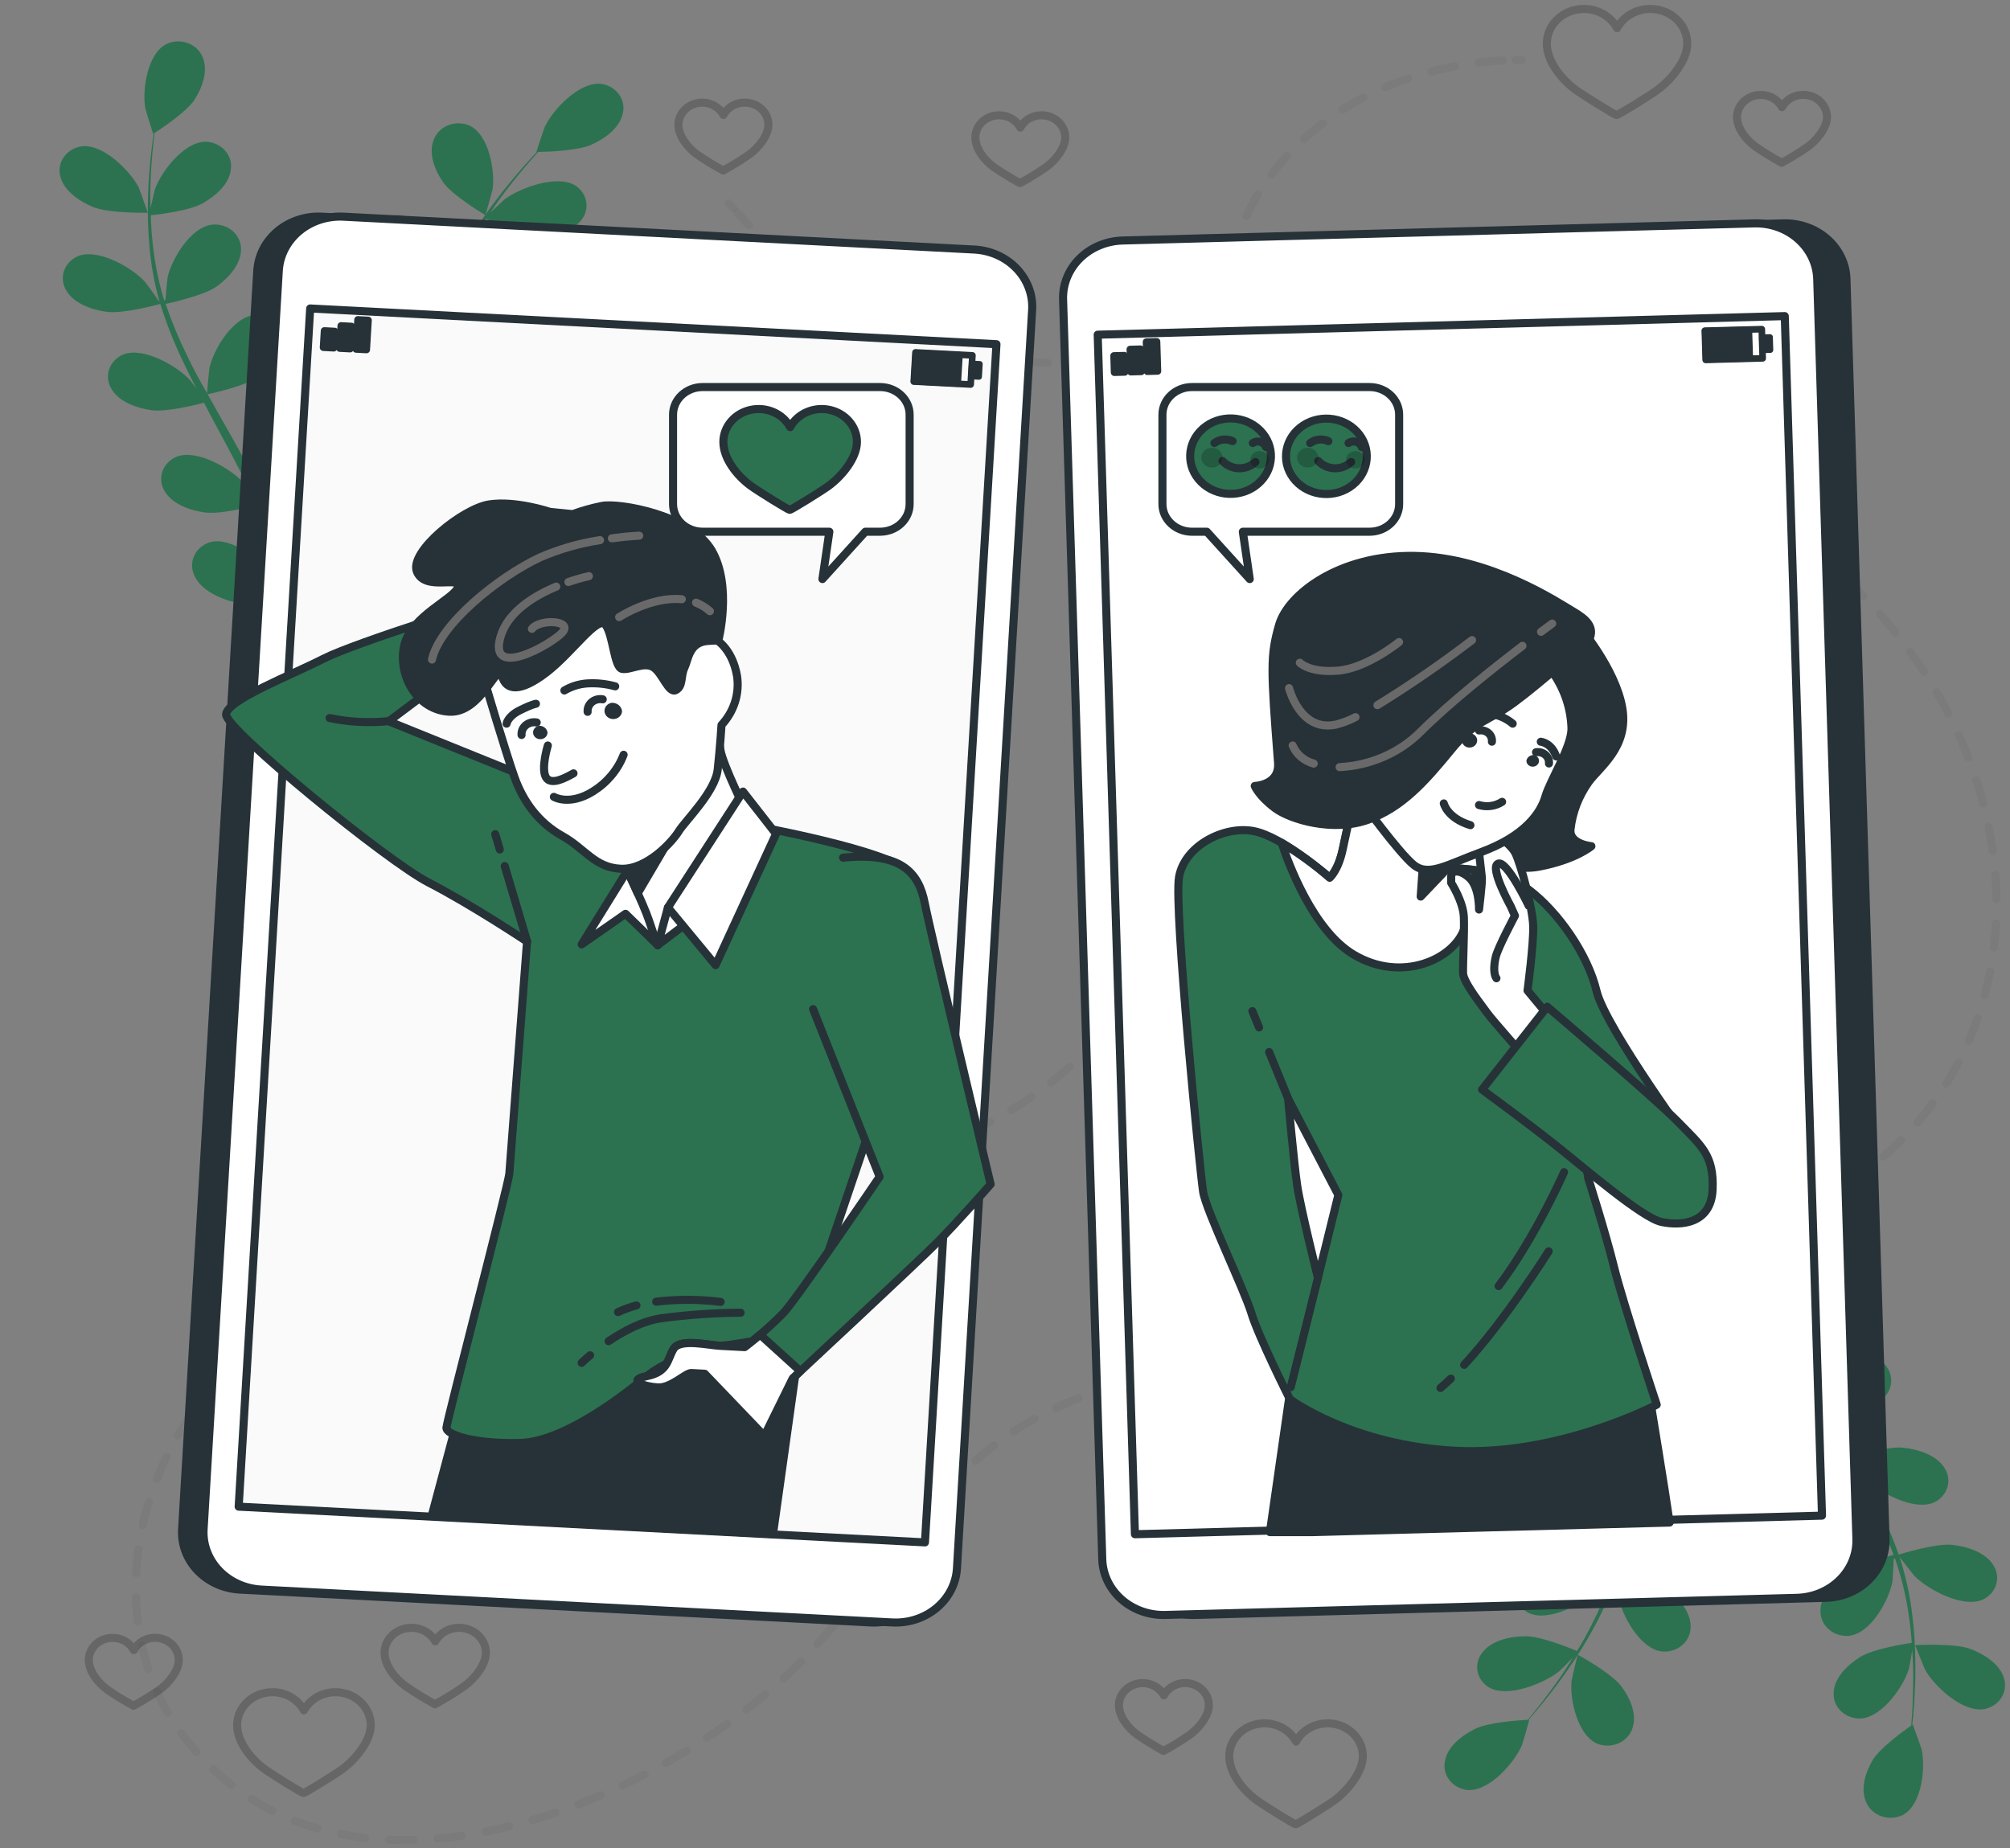 <svg width="249" height="229" viewBox="0 0 249 229" fill="none" xmlns="http://www.w3.org/2000/svg">
<rect x="0" y="0" width="249" height="229" fill="#808080" stroke="none"/>
<g id="img">
<g id="online-dating/bro">
<g id="Plants">
<path id="Vector" d="M11.547 25.66C13.509 26.457 18.308 26.359 18.314 26.359C18.319 26.359 17.267 23.426 17.194 23.245C16.137 21.187 12.803 17.804 10.107 18.127C9.658 18.193 9.228 18.348 8.846 18.58C8.465 18.812 8.14 19.117 7.893 19.475C7.646 19.832 7.482 20.235 7.413 20.655C7.344 21.076 7.37 21.505 7.491 21.916C7.946 23.671 9.872 24.976 11.547 25.66Z" fill="#2C7250"/>
<path id="Vector_2" d="M60.114 26.643C60.156 26.643 60.988 23.665 61.02 23.47C61.355 21.206 60.585 16.655 58.12 15.545C57.706 15.371 57.257 15.281 56.803 15.279C56.348 15.278 55.899 15.366 55.483 15.537C55.068 15.709 54.695 15.96 54.39 16.275C54.086 16.59 53.855 16.96 53.714 17.364C53.054 19.06 53.892 21.143 54.886 22.57C56.048 24.252 60.114 26.643 60.114 26.643Z" fill="#2C7250"/>
<path id="Vector_3" d="M74.449 10.388C71.728 10.114 68.498 13.6 67.504 15.682C67.415 15.863 66.421 18.826 66.457 18.826H66.515C65.992 19.369 65.468 19.96 64.871 20.62C63.825 21.837 62.616 23.226 61.433 24.82C60.132 26.522 58.94 28.295 57.864 30.129C56.644 32.175 55.625 34.32 54.818 36.538C54.818 36.562 54.818 36.592 54.818 36.616C54.818 35.868 54.818 33.776 54.776 33.614C54.462 31.351 52.431 27.151 49.741 26.687C49.291 26.62 48.83 26.642 48.39 26.753C47.949 26.863 47.538 27.06 47.185 27.329C46.831 27.598 46.542 27.933 46.337 28.314C46.132 28.695 46.015 29.111 45.994 29.537C45.837 31.336 47.234 33.135 48.611 34.269C50.144 35.55 54.404 36.792 54.745 36.885C53.98 39.161 53.379 41.481 52.944 43.832C52.683 45.196 52.463 46.579 52.264 47.972C52.264 47.322 52.264 46.745 52.227 46.667C51.913 44.404 49.883 40.199 47.193 39.735C46.744 39.67 46.285 39.694 45.847 39.805C45.409 39.917 45 40.113 44.648 40.381C44.296 40.65 44.009 40.984 43.804 41.363C43.6 41.742 43.483 42.156 43.461 42.58C43.304 44.379 44.696 46.178 46.078 47.312C47.459 48.447 51.034 49.581 51.976 49.874C51.908 50.407 51.83 50.94 51.761 51.473C51.432 54.039 51.118 56.601 50.715 59.104C50.579 59.984 50.406 60.849 50.239 61.715C50.239 61.138 50.239 60.654 50.207 60.58C49.893 58.317 47.862 54.118 45.172 53.653C44.723 53.587 44.264 53.609 43.825 53.72C43.386 53.831 42.977 54.027 42.625 54.296C42.273 54.564 41.985 54.899 41.781 55.279C41.577 55.658 41.461 56.074 41.441 56.498C41.279 58.292 42.676 60.096 44.058 61.231C45.439 62.365 48.7 63.396 49.815 63.739C49.616 64.623 49.417 65.503 49.181 66.349C49.009 66.921 48.878 67.488 48.658 68.055C48.438 68.622 48.271 69.18 48.077 69.732C47.669 70.788 47.25 71.878 46.821 72.9C46.528 73.614 46.235 74.284 45.947 74.963C46.093 74.088 46.345 72.367 46.35 72.221C46.319 70.212 45.737 68.244 44.66 66.506C44.669 66.282 44.655 66.057 44.618 65.836C44.56 65.418 44.41 65.016 44.177 64.655C43.943 64.295 43.632 63.984 43.262 63.742C42.893 63.501 42.473 63.334 42.031 63.252C41.588 63.171 41.133 63.177 40.693 63.269C38.076 63.924 36.375 68.261 36.249 70.539C36.249 70.676 36.338 72.142 36.411 73.066C36.281 72.528 36.155 72.005 36.014 71.453C35.736 70.363 35.422 69.278 35.093 68.114L34.569 66.422C34.397 65.855 34.14 65.278 33.931 64.697C33.407 63.362 32.806 62.032 32.172 60.703C33.193 60.473 36.814 59.612 38.269 58.571C39.724 57.53 41.252 55.834 41.237 54.03C41.249 53.605 41.166 53.183 40.992 52.791C40.819 52.399 40.558 52.045 40.228 51.753C39.898 51.461 39.507 51.237 39.078 51.096C38.649 50.956 38.194 50.901 37.741 50.935C35.019 51.209 32.659 55.257 32.167 57.496C32.136 57.633 31.973 59.275 31.905 60.175C31.518 59.383 31.136 58.586 30.712 57.794C29.498 55.506 28.189 53.228 26.897 50.95C26.499 50.251 26.117 49.551 25.724 48.852C26.091 48.774 30.435 47.836 32.047 46.667C33.496 45.631 35.03 43.934 35.019 42.13C35.031 41.706 34.947 41.283 34.773 40.891C34.598 40.498 34.338 40.145 34.008 39.852C33.677 39.56 33.285 39.336 32.856 39.194C32.427 39.053 31.971 38.997 31.518 39.031C28.802 39.31 26.442 43.358 25.944 45.592C25.908 45.758 25.683 48.119 25.657 48.725C24.762 47.19 23.94 45.67 23.192 44.096C22.154 42.004 21.262 39.852 20.522 37.652C20.695 37.618 25.233 36.675 26.886 35.462C28.331 34.421 29.869 32.724 29.854 30.921C29.866 30.494 29.781 30.07 29.606 29.677C29.43 29.283 29.168 28.928 28.835 28.636C28.502 28.344 28.107 28.121 27.676 27.981C27.245 27.842 26.786 27.789 26.332 27.826C23.61 28.1 21.25 32.148 20.758 34.382C20.727 34.529 20.549 36.337 20.486 37.188H20.329C19.649 34.95 19.183 32.659 18.937 30.344C18.785 29.073 18.717 27.855 18.675 26.663C19.528 26.604 23.485 26.115 25.112 25.191C26.74 24.267 28.425 22.776 28.598 20.982C28.657 20.562 28.622 20.136 28.494 19.73C28.366 19.324 28.148 18.947 27.855 18.625C27.561 18.302 27.198 18.041 26.79 17.857C26.382 17.674 25.937 17.573 25.484 17.56C22.747 17.56 19.926 21.339 19.172 23.509C19.136 23.627 18.858 24.868 18.649 25.778C18.649 25.24 18.617 24.688 18.617 24.169C18.617 22.238 18.753 20.468 18.884 18.904C18.963 18.014 19.057 17.208 19.151 16.46C19.947 15.971 23.108 13.864 24.081 12.373C25.055 10.882 25.808 8.819 25.128 7.142C24.976 6.741 24.735 6.375 24.422 6.067C24.108 5.759 23.729 5.517 23.308 5.355C22.887 5.194 22.434 5.117 21.98 5.13C21.525 5.143 21.078 5.246 20.669 5.431C18.241 6.604 17.597 11.17 18 13.424C18.036 13.62 18.952 16.602 18.994 16.577C19.011 16.568 19.027 16.556 19.041 16.543C18.937 17.266 18.832 18.039 18.733 18.89C18.565 20.454 18.392 22.224 18.345 24.164C18.269 26.255 18.323 28.347 18.507 30.432C18.7 32.766 19.115 35.079 19.748 37.344C19.75 37.372 19.75 37.4 19.748 37.428C19.345 36.782 18.078 35.052 17.958 34.915C16.388 33.189 12.201 30.735 9.668 31.732C9.255 31.909 8.886 32.165 8.586 32.484C8.286 32.803 8.061 33.177 7.926 33.582C7.79 33.987 7.748 34.415 7.801 34.836C7.854 35.258 8.002 35.664 8.234 36.029C9.166 37.608 11.374 38.391 13.195 38.635C15.236 38.914 19.517 37.755 19.858 37.657C20.571 39.949 21.445 42.195 22.474 44.379C23.066 45.65 23.699 46.921 24.353 48.183C23.966 47.645 23.61 47.171 23.553 47.112C21.956 45.381 17.796 42.927 15.263 43.925C14.85 44.102 14.481 44.358 14.181 44.676C13.881 44.995 13.656 45.369 13.52 45.775C13.385 46.18 13.343 46.607 13.396 47.029C13.449 47.45 13.596 47.857 13.829 48.222C14.76 49.806 16.969 50.583 18.79 50.832C20.611 51.082 24.296 50.158 25.269 49.904C25.526 50.392 25.793 50.881 26.033 51.37C27.274 53.678 28.524 55.975 29.697 58.263C30.1 59.07 30.471 59.881 30.843 60.708C30.492 60.219 30.194 59.837 30.147 59.779C28.545 58.053 24.39 55.599 21.852 56.596C21.439 56.773 21.07 57.029 20.77 57.348C20.47 57.667 20.245 58.041 20.109 58.446C19.974 58.852 19.932 59.279 19.985 59.7C20.038 60.122 20.185 60.528 20.418 60.893C21.349 62.472 23.558 63.255 25.384 63.499C27.211 63.743 30.529 62.917 31.665 62.619C32.015 63.455 32.371 64.296 32.675 65.122C32.868 65.689 33.093 66.222 33.256 66.804C33.418 67.385 33.596 67.943 33.779 68.505C34.062 69.6 34.355 70.725 34.601 71.795C34.779 72.538 34.93 73.262 35.087 73.966C34.695 73.159 33.884 71.595 33.8 71.472C32.502 69.541 28.776 66.52 26.122 67.151C25.687 67.269 25.284 67.472 24.938 67.746C24.592 68.019 24.311 68.357 24.114 68.738C23.917 69.119 23.807 69.534 23.793 69.957C23.778 70.38 23.858 70.802 24.029 71.194C24.694 72.89 26.766 73.975 28.514 74.474C30.435 75.027 34.684 74.523 35.218 74.474C35.475 75.657 35.71 76.816 35.914 77.896C36.621 81.656 37.06 84.814 37.338 87.043H39.191C39.191 86.989 39.191 86.945 39.191 86.891C38.861 84.643 38.337 81.436 37.526 77.603C37.275 76.395 36.977 75.115 36.657 73.795C37.939 73.318 39.188 72.769 40.399 72.152C41.797 73.57 45.387 75.227 45.853 75.437C45.361 76.562 44.874 77.647 44.398 78.664C42.77 82.164 41.258 85.019 40.211 87.028H42.247C43.252 85.044 44.539 82.399 45.91 79.255C46.434 78.116 46.92 76.894 47.433 75.633C47.957 75.731 52.144 76.532 54.122 76.122C55.901 75.745 58.057 74.807 58.832 73.159C59.034 72.779 59.148 72.364 59.166 71.94C59.185 71.516 59.107 71.093 58.939 70.699C58.77 70.305 58.515 69.949 58.189 69.653C57.863 69.358 57.474 69.13 57.047 68.984C54.431 68.168 50.495 70.94 49.045 72.753C48.956 72.866 48.171 74.137 47.684 74.948C47.894 74.43 48.098 73.931 48.302 73.394C48.721 72.343 49.098 71.277 49.511 70.138L50.034 68.446C50.228 67.884 50.354 67.268 50.521 66.677C50.872 65.293 51.16 63.875 51.411 62.438C52.4 62.776 55.927 63.905 57.759 63.802C59.591 63.699 61.862 63.059 62.914 61.548C63.178 61.2 63.359 60.804 63.447 60.386C63.535 59.967 63.528 59.536 63.425 59.121C63.322 58.705 63.126 58.315 62.851 57.975C62.575 57.635 62.226 57.353 61.826 57.149C59.397 55.975 55.022 58.126 53.305 59.745C53.196 59.847 52.091 61.133 51.5 61.847C51.646 60.986 51.798 60.126 51.913 59.246C52.248 56.714 52.505 54.137 52.772 51.571C52.855 50.783 52.95 50.001 53.033 49.219C53.384 49.341 57.55 50.788 59.596 50.656C61.417 50.534 63.699 49.913 64.756 48.398C65.021 48.05 65.203 47.654 65.291 47.235C65.38 46.816 65.372 46.385 65.27 45.97C65.167 45.554 64.971 45.163 64.695 44.824C64.419 44.484 64.069 44.202 63.668 43.998C61.234 42.825 56.864 44.976 55.148 46.594C55.017 46.716 53.431 48.549 53.054 49.038C53.253 47.308 53.462 45.616 53.745 43.905C54.112 41.625 54.636 39.37 55.315 37.154C55.477 37.212 59.816 38.743 61.909 38.62C63.731 38.503 66.012 37.877 67.07 36.367C67.333 36.018 67.515 35.622 67.603 35.204C67.691 34.785 67.683 34.354 67.58 33.939C67.477 33.524 67.282 33.133 67.006 32.793C66.731 32.453 66.381 32.172 65.981 31.967C63.547 30.794 59.177 32.944 57.461 34.563C57.346 34.67 56.137 36.078 55.577 36.763L55.441 36.694C56.175 34.497 57.117 32.365 58.256 30.324C58.879 29.19 59.544 28.134 60.214 27.122C60.988 27.484 64.558 29.078 66.457 29.175C68.357 29.273 70.644 28.853 71.853 27.459C72.153 27.141 72.377 26.766 72.512 26.361C72.647 25.956 72.689 25.529 72.636 25.108C72.583 24.686 72.435 24.28 72.203 23.916C71.971 23.551 71.659 23.236 71.288 22.991C69.006 21.578 64.421 23.275 62.511 24.697C62.407 24.776 61.465 25.675 60.753 26.335C61.062 25.88 61.37 25.406 61.679 24.981C62.82 23.367 63.977 21.96 65.008 20.723C65.604 20.024 66.154 19.398 66.677 18.821C67.635 18.821 71.508 18.694 73.203 17.956C74.899 17.218 76.741 15.878 77.139 14.113C77.248 13.702 77.264 13.274 77.185 12.857C77.106 12.44 76.934 12.043 76.68 11.692C76.427 11.341 76.097 11.043 75.713 10.819C75.329 10.594 74.898 10.447 74.449 10.388Z" fill="#2C7250"/>
<path id="Vector_4" d="M244.048 204.299C242.054 203.57 237.244 203.844 237.244 203.844C237.244 203.844 238.395 206.738 238.495 206.914C239.63 208.933 243.1 212.214 245.796 211.774C246.241 211.689 246.662 211.517 247.032 211.27C247.402 211.023 247.712 210.707 247.942 210.341C248.173 209.975 248.318 209.568 248.369 209.146C248.421 208.724 248.376 208.297 248.24 207.892C247.711 206.156 245.738 204.925 244.048 204.299Z" fill="#2C7250"/>
<path id="Vector_5" d="M195.464 205.042C195.417 205.017 194.711 208.048 194.69 208.249C194.444 210.517 195.402 215.039 197.908 216.071C198.328 216.231 198.779 216.306 199.232 216.293C199.685 216.28 200.131 216.177 200.539 215.993C200.947 215.809 201.309 215.546 201.601 215.223C201.894 214.899 202.11 214.522 202.237 214.115C202.828 212.394 201.907 210.346 200.855 208.953C199.625 207.29 195.464 205.042 195.464 205.042Z" fill="#2C7250"/>
<path id="Vector_6" d="M181.805 221.8C184.532 221.976 187.619 218.378 188.53 216.261C188.608 216.08 189.482 213.084 189.43 213.084H189.373C189.865 212.521 190.388 211.91 190.943 211.231C191.953 209.974 193.088 208.547 194.208 206.909C195.438 205.161 196.556 203.348 197.558 201.478C198.689 199.388 199.619 197.209 200.337 194.966C200.34 194.938 200.34 194.91 200.337 194.883C200.337 195.636 200.478 197.723 200.504 197.885C200.913 200.133 203.121 204.24 205.822 204.626C206.273 204.676 206.73 204.637 207.164 204.511C207.597 204.385 207.998 204.175 208.339 203.894C208.679 203.614 208.953 203.269 209.142 202.883C209.33 202.497 209.429 202.078 209.433 201.654C209.522 199.85 208.051 198.1 206.643 197.014C205.073 195.792 200.75 194.702 200.41 194.619C201.079 192.319 201.584 189.98 201.923 187.618C202.127 186.24 202.289 184.851 202.446 183.453C202.483 184.098 202.524 184.675 202.535 184.758C202.943 187.007 205.152 191.114 207.852 191.5C208.303 191.55 208.761 191.511 209.194 191.385C209.628 191.259 210.028 191.048 210.369 190.768C210.71 190.487 210.984 190.143 211.172 189.757C211.361 189.371 211.46 188.952 211.463 188.528C211.552 186.724 210.082 184.973 208.674 183.888C207.266 182.803 203.597 181.791 202.624 181.542C202.676 181.004 202.729 180.466 202.776 179.933C203.001 177.357 203.21 174.785 203.498 172.273C203.603 171.388 203.733 170.518 203.87 169.647C203.901 170.219 203.932 170.703 203.948 170.777C204.351 173.025 206.565 177.132 209.26 177.523C209.712 177.572 210.169 177.533 210.603 177.406C211.037 177.279 211.438 177.069 211.779 176.788C212.12 176.507 212.394 176.162 212.583 175.776C212.772 175.39 212.872 174.971 212.876 174.546C212.96 172.742 211.49 170.997 210.087 169.906C208.684 168.816 205.377 167.907 204.21 167.604C204.372 166.719 204.534 165.829 204.733 164.974C204.885 164.397 204.984 163.83 205.173 163.253C205.361 162.676 205.513 162.114 205.696 161.556C206.062 160.486 206.434 159.381 206.821 158.345C207.083 157.626 207.345 156.942 207.612 156.252C207.502 157.132 207.318 158.863 207.324 159.009C207.436 161.013 208.096 162.957 209.239 164.656C209.243 164.881 209.267 165.105 209.312 165.326C209.383 165.747 209.548 166.149 209.797 166.507C210.046 166.864 210.373 167.168 210.756 167.399C211.14 167.63 211.571 167.782 212.022 167.846C212.473 167.91 212.934 167.884 213.374 167.77C215.99 167.022 217.487 162.627 217.519 160.349C217.519 160.212 217.367 158.75 217.252 157.826C217.409 158.359 217.55 158.877 217.718 159.425C218.042 160.505 218.398 161.576 218.764 162.73C218.968 163.282 219.172 163.835 219.377 164.397C219.581 164.959 219.853 165.531 220.088 166.103C220.664 167.418 221.318 168.723 222.009 170.014C220.994 170.278 217.409 171.27 216.001 172.365C214.593 173.461 213.133 175.201 213.217 177.005C213.222 177.429 213.323 177.848 213.513 178.233C213.703 178.619 213.978 178.962 214.32 179.242C214.661 179.522 215.062 179.732 215.496 179.857C215.93 179.983 216.387 180.022 216.838 179.972C219.544 179.601 221.737 175.475 222.14 173.221C222.14 173.084 222.26 171.437 222.292 170.532C222.716 171.314 223.129 172.092 223.584 172.869C224.893 175.113 226.29 177.342 227.677 179.576C228.101 180.256 228.514 180.945 228.933 181.63C228.572 181.718 224.28 182.813 222.705 184.035C221.297 185.125 219.832 186.875 219.921 188.679C219.926 189.104 220.026 189.523 220.216 189.908C220.406 190.294 220.68 190.638 221.022 190.918C221.364 191.198 221.765 191.408 222.199 191.533C222.633 191.659 223.091 191.697 223.542 191.647C226.248 191.275 228.441 187.144 228.844 184.895C228.875 184.724 229.006 182.358 229.006 181.752C229.927 183.262 230.828 184.773 231.649 186.298C232.775 188.354 233.754 190.477 234.58 192.654C234.413 192.698 229.933 193.817 228.3 195.069C226.897 196.159 225.432 197.909 225.521 199.713C225.526 200.137 225.626 200.555 225.816 200.941C226.005 201.326 226.279 201.67 226.62 201.95C226.961 202.23 227.362 202.44 227.796 202.566C228.229 202.691 228.686 202.73 229.137 202.68C231.848 202.309 234.041 198.178 234.439 195.929C234.465 195.782 234.57 193.974 234.596 193.118H234.753C235.523 195.324 236.082 197.59 236.422 199.889C236.626 201.15 236.747 202.367 236.83 203.555C235.977 203.683 232.063 204.313 230.477 205.291C228.891 206.269 227.29 207.818 227.164 209.617C227.119 210.04 227.17 210.467 227.313 210.87C227.457 211.273 227.689 211.643 227.996 211.956C228.302 212.27 228.676 212.52 229.093 212.689C229.509 212.859 229.96 212.945 230.414 212.942C233.146 212.849 235.815 208.972 236.48 206.772C236.511 206.655 236.736 205.403 236.888 204.489C236.914 205.027 236.961 205.579 236.977 206.093C237.056 208.024 236.977 209.798 236.93 211.368C236.883 212.257 236.825 213.064 236.762 213.812C235.988 214.35 232.911 216.55 232 218.07C231.089 219.59 230.43 221.688 231.199 223.34C231.368 223.734 231.624 224.09 231.95 224.386C232.275 224.681 232.664 224.91 233.091 225.056C233.517 225.202 233.971 225.263 234.425 225.234C234.878 225.205 235.319 225.088 235.721 224.89C238.102 223.629 238.552 219.023 238.06 216.804C238.018 216.613 236.977 213.66 236.94 213.69C236.923 213.699 236.907 213.711 236.893 213.724C236.972 213 237.045 212.223 237.108 211.373C237.207 209.798 237.307 208.024 237.275 206.083C237.27 203.991 237.131 201.902 236.862 199.825C236.57 197.507 236.06 195.216 235.339 192.981L235.307 192.903C235.763 193.519 237.097 195.201 237.218 195.318C238.887 196.985 243.158 199.292 245.633 198.202C246.039 198.011 246.396 197.742 246.683 197.413C246.97 197.085 247.18 196.703 247.298 196.293C247.417 195.884 247.441 195.456 247.371 195.037C247.301 194.618 247.136 194.217 246.889 193.861C245.895 192.311 243.639 191.612 241.823 191.417C239.777 191.211 235.543 192.522 235.208 192.629C234.419 190.355 233.468 188.132 232.361 185.976C231.723 184.719 231.032 183.477 230.325 182.241C230.739 182.759 231.11 183.218 231.173 183.282C232.842 184.949 237.113 187.256 239.589 186.166C239.994 185.975 240.352 185.706 240.639 185.377C240.925 185.049 241.135 184.667 241.253 184.257C241.372 183.848 241.397 183.42 241.326 183.001C241.256 182.582 241.092 182.181 240.845 181.825C239.85 180.275 237.595 179.576 235.779 179.381C233.962 179.185 230.304 180.246 229.346 180.534C229.069 180.046 228.823 179.591 228.52 179.117C227.185 176.858 225.845 174.604 224.6 172.356C224.16 171.564 223.762 170.772 223.359 169.98C223.726 170.439 224.04 170.825 224.092 170.879C225.761 172.546 230.032 174.854 232.508 173.769C232.913 173.577 233.271 173.308 233.558 172.978C233.845 172.649 234.054 172.267 234.173 171.857C234.291 171.447 234.316 171.019 234.245 170.599C234.175 170.18 234.011 169.779 233.764 169.422C232.769 167.873 230.514 167.174 228.698 166.978C226.881 166.783 223.579 167.746 222.417 168.083C222.03 167.262 221.637 166.435 221.303 165.639C221.088 165.076 220.837 164.548 220.654 163.976L220.078 162.295C219.753 161.214 219.408 160.1 219.12 159.039C218.916 158.301 218.733 157.572 218.55 156.883C218.974 157.675 219.842 159.21 219.931 159.327C221.313 161.209 225.165 164.094 227.782 163.37C228.213 163.238 228.611 163.023 228.947 162.738C229.284 162.453 229.553 162.105 229.737 161.717C229.92 161.329 230.015 160.909 230.013 160.485C230.012 160.06 229.915 159.641 229.729 159.254C229.001 157.587 226.881 156.57 225.118 156.135C223.176 155.646 218.947 156.311 218.419 156.394C218.115 155.216 217.833 154.067 217.581 152.972C216.723 149.242 216.153 146.098 215.786 143.884L213.934 143.952C213.934 144.001 213.934 144.045 213.96 144.099C214.384 146.333 215.033 149.52 216.001 153.304C216.304 154.502 216.655 155.778 217.048 157.078C215.791 157.605 214.568 158.197 213.384 158.853C211.929 157.489 208.276 155.959 207.805 155.768C208.245 154.629 208.69 153.524 209.124 152.493C210.605 148.934 211.987 146.02 212.986 143.986L210.956 144.06C210.029 146.074 208.862 148.763 207.606 151.955C207.151 153.109 206.69 154.351 206.23 155.631C205.706 155.548 201.473 154.898 199.526 155.382C197.767 155.822 195.648 156.849 194.92 158.511C194.734 158.898 194.638 159.318 194.637 159.742C194.636 160.167 194.731 160.587 194.916 160.975C195.101 161.363 195.371 161.71 195.709 161.994C196.047 162.278 196.445 162.492 196.877 162.622C199.494 163.341 203.346 160.452 204.728 158.565C204.812 158.457 205.544 157.157 205.994 156.33C205.811 156.854 205.623 157.357 205.44 157.9C205.068 158.965 204.733 160.046 204.367 161.2C204.21 161.762 204.053 162.334 203.896 162.911C203.739 163.488 203.624 164.099 203.482 164.695C203.184 166.088 202.959 167.516 202.765 168.958C201.76 168.66 198.186 167.638 196.365 167.824C194.543 168.01 192.293 168.714 191.304 170.268C191.058 170.625 190.895 171.026 190.826 171.445C190.756 171.865 190.782 172.293 190.902 172.702C191.021 173.112 191.232 173.493 191.519 173.822C191.806 174.15 192.165 174.419 192.57 174.609C195.046 175.695 199.316 173.377 200.981 171.71C201.085 171.603 202.132 170.283 202.697 169.545C202.587 170.41 202.472 171.275 202.388 172.16C202.158 174.702 202.006 177.283 201.865 179.86C201.818 180.647 201.755 181.434 201.698 182.221C201.347 182.109 197.123 180.808 195.082 181.018C193.272 181.199 191.016 181.908 190.022 183.463C189.776 183.82 189.613 184.221 189.543 184.64C189.474 185.059 189.5 185.488 189.62 185.897C189.739 186.306 189.949 186.688 190.237 187.016C190.524 187.345 190.882 187.613 191.288 187.804C193.764 188.884 198.034 186.572 199.698 184.905C199.824 184.778 201.331 182.871 201.692 182.368C201.567 184.098 201.425 185.824 201.211 187.52C200.933 189.811 200.498 192.082 199.908 194.321C199.745 194.267 195.349 192.893 193.256 193.108C191.445 193.289 189.184 193.998 188.195 195.553C187.949 195.91 187.786 196.311 187.717 196.731C187.647 197.151 187.673 197.579 187.793 197.989C187.912 198.399 188.122 198.78 188.41 199.109C188.697 199.438 189.056 199.707 189.462 199.899C191.937 200.979 196.208 198.667 197.872 196.995C197.982 196.887 199.128 195.435 199.662 194.731L199.803 194.795C199.14 197.032 198.265 199.21 197.186 201.302C196.611 202.46 195.993 203.536 195.365 204.572C194.575 204.24 190.937 202.749 189.038 202.744C187.138 202.739 184.887 203.233 183.72 204.651C183.433 204.979 183.222 205.361 183.103 205.771C182.984 206.181 182.959 206.609 183.03 207.029C183.101 207.448 183.265 207.849 183.513 208.205C183.761 208.561 184.087 208.864 184.469 209.094C186.803 210.424 191.314 208.566 193.167 207.075C193.266 206.992 194.214 206.063 194.857 205.379C194.564 205.843 194.276 206.327 193.983 206.767C192.937 208.415 191.811 209.862 190.843 211.138C190.278 211.861 189.749 212.502 189.273 213.093C188.315 213.142 184.448 213.392 182.789 214.193C181.13 214.995 179.335 216.393 179.01 218.168C178.917 218.58 178.917 219.005 179.009 219.417C179.102 219.829 179.286 220.219 179.549 220.56C179.812 220.902 180.148 221.189 180.537 221.403C180.925 221.616 181.357 221.751 181.805 221.8Z" fill="#2C7250"/>
</g>
<g id="Hearts">
<g id="Group" opacity="0.2">
<path id="Vector_7" opacity="0.2" d="M188.535 7.435C188.535 7.435 188.258 7.435 187.755 7.435" stroke="black" stroke-linecap="round" stroke-linejoin="round"/>
<path id="Vector_8" opacity="0.2" d="M186.185 7.474C180.465 7.772 165.638 9.835 156.652 22.81C146.578 37.359 152.827 62.594 152.162 78.913C151.298 100.076 146.321 124.285 126.177 136.981C103.699 151.158 73.899 148.191 49.176 156.849C16.262 168.376 11.118 198.623 21.92 213.993C41.184 241.419 83.184 223.282 100.538 204.528C108.111 196.34 114.182 186.049 123.126 179.107C130.82 173.138 140.805 170.42 150.482 168.841C175.211 164.783 201.598 160.686 223.972 149.482C247.151 137.876 252.453 112.606 242.634 91.017C232.884 69.59 210.186 55.33 186.478 50.192C134.174 38.825 117.971 55.525 91.327 26.34" stroke="black" stroke-linecap="round" stroke-linejoin="round" stroke-dasharray="3 3"/>
<path id="Vector_9" opacity="0.2" d="M90.819 25.772L90.296 25.21" stroke="black" stroke-linecap="round" stroke-linejoin="round"/>
</g>
<path id="Vector_10" opacity="0.2" d="M60.198 204.763C60.188 204.071 59.93 203.401 59.467 202.861C59.003 202.321 58.36 201.941 57.639 201.781C56.918 201.621 56.16 201.69 55.486 201.978C54.812 202.266 54.26 202.756 53.918 203.37C53.575 202.756 53.023 202.266 52.349 201.978C51.675 201.69 50.918 201.621 50.197 201.781C49.475 201.941 48.832 202.321 48.369 202.861C47.905 203.401 47.648 204.071 47.638 204.763C47.638 206.352 48.935 207.97 50.223 208.909C51.398 209.726 52.621 210.482 53.886 211.172C55.153 210.484 56.376 209.728 57.55 208.909C58.78 208.019 60.198 206.278 60.198 204.763Z" stroke="black" stroke-linecap="round" stroke-linejoin="round"/>
<path id="Vector_11" opacity="0.2" d="M45.926 213.753C45.925 212.835 45.592 211.944 44.981 211.224C44.371 210.504 43.519 209.998 42.562 209.786C41.605 209.575 40.6 209.671 39.709 210.059C38.818 210.447 38.093 211.105 37.652 211.925C37.21 211.105 36.485 210.447 35.594 210.059C34.703 209.671 33.698 209.575 32.742 209.786C31.785 209.998 30.932 210.504 30.322 211.224C29.712 211.944 29.379 212.835 29.377 213.753C29.377 215.841 31.078 217.958 32.769 219.195C33.617 219.815 37.479 222.23 37.599 222.162C37.709 222.23 41.577 219.815 42.425 219.195C44.026 218.021 45.926 215.743 45.926 213.753Z" stroke="black" stroke-linecap="round" stroke-linejoin="round"/>
<path id="Vector_12" opacity="0.2" d="M168.831 217.596C168.828 216.678 168.493 215.787 167.88 215.069C167.267 214.351 166.413 213.847 165.456 213.639C164.498 213.431 163.494 213.531 162.605 213.922C161.715 214.314 160.994 214.974 160.557 215.797C160.119 214.973 159.395 214.311 158.503 213.92C157.611 213.528 156.604 213.43 155.645 213.642C154.686 213.853 153.832 214.361 153.221 215.084C152.611 215.806 152.28 216.7 152.282 217.62C152.282 219.708 153.989 221.825 155.679 223.061C156.527 223.682 160.389 226.097 160.504 226.029C160.62 226.097 164.482 223.682 165.33 223.061C166.936 221.864 168.831 219.586 168.831 217.596Z" stroke="black" stroke-linecap="round" stroke-linejoin="round"/>
<path id="Vector_13" opacity="0.2" d="M226.327 14.509C226.328 13.889 226.105 13.287 225.694 12.801C225.283 12.314 224.708 11.972 224.063 11.829C223.417 11.686 222.739 11.752 222.138 12.015C221.537 12.277 221.049 12.722 220.753 13.277C220.455 12.725 219.967 12.283 219.368 12.022C218.768 11.761 218.092 11.696 217.448 11.839C216.804 11.981 216.23 12.322 215.82 12.807C215.409 13.291 215.185 13.891 215.184 14.509C215.184 15.912 216.331 17.34 217.472 18.171C218.514 18.891 219.597 19.558 220.716 20.17C221.838 19.56 222.923 18.892 223.966 18.171C225.044 17.379 226.327 15.849 226.327 14.509Z" stroke="black" stroke-linecap="round" stroke-linejoin="round"/>
<path id="Vector_14" opacity="0.2" d="M22.145 205.697C22.149 205.076 21.928 204.473 21.517 203.985C21.107 203.497 20.532 203.153 19.885 203.01C19.239 202.867 18.56 202.933 17.959 203.197C17.358 203.462 16.87 203.908 16.576 204.465C16.28 203.91 15.792 203.465 15.191 203.202C14.591 202.939 13.912 202.874 13.266 203.017C12.621 203.159 12.046 203.502 11.635 203.988C11.224 204.475 11.001 205.077 11.002 205.697C11.002 207.1 12.154 208.522 13.29 209.358C14.331 210.08 15.416 210.746 16.54 211.353C17.663 210.746 18.748 210.08 19.79 209.358C20.889 208.566 22.145 207.031 22.145 205.697Z" stroke="black" stroke-linecap="round" stroke-linejoin="round"/>
<path id="Vector_15" opacity="0.2" d="M149.755 211.295C149.756 210.675 149.533 210.073 149.122 209.586C148.711 209.1 148.136 208.757 147.491 208.614C146.845 208.472 146.167 208.537 145.566 208.8C144.965 209.063 144.477 209.508 144.181 210.063C143.883 209.511 143.395 209.068 142.796 208.807C142.196 208.546 141.52 208.482 140.876 208.624C140.232 208.767 139.658 209.108 139.248 209.592C138.837 210.077 138.613 210.676 138.612 211.295C138.612 212.698 139.759 214.125 140.899 214.956C141.942 215.676 143.025 216.344 144.144 216.956C145.266 216.345 146.351 215.678 147.394 214.956C148.478 214.169 149.755 212.634 149.755 211.295Z" stroke="black" stroke-linecap="round" stroke-linejoin="round"/>
<path id="Vector_16" opacity="0.2" d="M131.966 17.046C131.97 16.426 131.749 15.822 131.338 15.334C130.928 14.846 130.353 14.503 129.706 14.36C129.06 14.217 128.381 14.283 127.78 14.547C127.179 14.811 126.691 15.258 126.397 15.814C126.103 15.258 125.616 14.811 125.015 14.547C124.414 14.283 123.734 14.217 123.088 14.36C122.442 14.503 121.866 14.846 121.456 15.334C121.046 15.822 120.824 16.426 120.829 17.046C120.829 18.449 121.975 19.872 123.111 20.708C124.156 21.422 125.24 22.085 126.361 22.692C127.482 22.084 128.567 21.418 129.611 20.698C130.689 19.916 131.966 18.381 131.966 17.046Z" stroke="black" stroke-linecap="round" stroke-linejoin="round"/>
<path id="Vector_17" opacity="0.2" d="M95.19 15.467C95.193 14.847 94.971 14.244 94.56 13.757C94.149 13.27 93.574 12.928 92.928 12.785C92.282 12.643 91.603 12.709 91.002 12.973C90.402 13.238 89.915 13.684 89.621 14.24C89.325 13.686 88.838 13.241 88.237 12.978C87.637 12.715 86.959 12.649 86.314 12.791C85.668 12.933 85.094 13.275 84.682 13.761C84.271 14.246 84.047 14.848 84.047 15.467C84.047 16.87 85.199 18.298 86.334 19.129C87.376 19.852 88.462 20.52 89.585 21.128C90.707 20.52 91.793 19.852 92.835 19.129C93.913 18.342 95.19 16.826 95.19 15.467Z" stroke="black" stroke-linecap="round" stroke-linejoin="round"/>
<path id="Vector_18" opacity="0.2" d="M209.019 5.406C209.022 4.439 208.674 3.499 208.032 2.74C207.391 1.981 206.493 1.447 205.486 1.224C204.478 1.002 203.419 1.104 202.482 1.514C201.544 1.925 200.783 2.619 200.321 3.485C199.859 2.619 199.098 1.925 198.16 1.514C197.223 1.104 196.164 1.002 195.157 1.224C194.149 1.447 193.251 1.981 192.61 2.74C191.968 3.499 191.621 4.439 191.623 5.406C191.623 7.596 193.413 9.806 195.192 11.126C196.082 11.776 200.143 14.313 200.264 14.245C200.384 14.313 204.45 11.801 205.34 11.126C207.025 9.894 209.019 7.499 209.019 5.406Z" stroke="black" stroke-linecap="round" stroke-linejoin="round"/>
</g>
<g id="device 2">
<path id="Vector_19" d="M226.217 197.982L147.986 200.104C145.972 200.158 144.017 199.463 142.552 198.171C141.087 196.879 140.231 195.097 140.172 193.216L135.315 37.105C135.286 36.173 135.453 35.245 135.808 34.373C136.163 33.502 136.698 32.704 137.383 32.026C138.067 31.348 138.889 30.802 139.799 30.42C140.71 30.039 141.692 29.828 142.689 29.801L220.92 27.679C221.918 27.651 222.912 27.807 223.845 28.138C224.778 28.47 225.633 28.969 226.359 29.609C227.085 30.249 227.669 31.016 228.078 31.867C228.486 32.718 228.711 33.635 228.739 34.567L233.58 190.679C233.638 192.559 232.895 194.383 231.515 195.753C230.135 197.122 228.229 197.924 226.217 197.982Z" fill="#263238" stroke="#263238" stroke-linecap="round" stroke-linejoin="round"/>
<path id="Vector_20" d="M222.59 197.983L144.369 200.104C143.372 200.132 142.378 199.975 141.445 199.644C140.512 199.312 139.658 198.813 138.932 198.173C138.206 197.533 137.622 196.766 137.213 195.916C136.805 195.065 136.579 194.148 136.55 193.216L131.694 37.105C131.636 35.222 132.381 33.395 133.764 32.026C135.148 30.656 137.058 29.856 139.073 29.801L217.304 27.679C218.301 27.652 219.295 27.808 220.227 28.14C221.16 28.471 222.013 28.971 222.739 29.611C223.465 30.251 224.048 31.018 224.456 31.868C224.865 32.719 225.089 33.636 225.118 34.568L229.974 190.679C230.004 191.612 229.837 192.541 229.482 193.413C229.127 194.285 228.591 195.084 227.905 195.762C227.219 196.441 226.396 196.986 225.484 197.367C224.572 197.748 223.589 197.957 222.59 197.983Z" fill="white" stroke="#263238" stroke-miterlimit="10"/>
<path id="Vector_21" d="M186.149 193.426C186.13 192.84 185.925 192.271 185.561 191.793C185.196 191.316 184.688 190.949 184.101 190.741C183.514 190.533 182.873 190.492 182.261 190.623C181.649 190.755 181.092 191.053 180.661 191.48C180.231 191.907 179.945 192.444 179.841 193.023C179.736 193.601 179.818 194.196 180.075 194.731C180.333 195.266 180.754 195.718 181.287 196.03C181.819 196.341 182.438 196.499 183.066 196.481C183.483 196.47 183.894 196.382 184.275 196.222C184.656 196.063 184.999 195.834 185.285 195.55C185.571 195.267 185.795 194.933 185.943 194.569C186.091 194.204 186.161 193.816 186.149 193.426V193.426Z" stroke="white" stroke-linecap="round" stroke-linejoin="round"/>
<path id="Vector_22" d="M221.098 39.166L135.984 41.47L140.595 190.103L225.709 187.799L221.098 39.166Z" fill="white" stroke="#263238" stroke-linecap="round" stroke-linejoin="round"/>
<path id="Vector_23" d="M218.25 40.785L211.193 40.976L211.305 44.592L218.362 44.401L218.25 40.785Z" stroke="#263238" stroke-width="0.821" stroke-linecap="round" stroke-linejoin="round"/>
<path id="Vector_24" d="M216.697 40.827L211.194 40.976L211.306 44.592L216.809 44.443L216.697 40.827Z" fill="#263238" stroke="#263238" stroke-width="0.725" stroke-linecap="round" stroke-linejoin="round"/>
<path id="Vector_25" d="M219.262 41.77L218.268 41.797L218.317 43.39L219.311 43.363L219.262 41.77Z" fill="#263238" stroke="#263238" stroke-width="0.725" stroke-linecap="round" stroke-linejoin="round"/>
<path id="Vector_26" d="M139.277 44.041L137.985 44.076L138.049 46.148L139.341 46.113L139.277 44.041Z" fill="#263238" stroke="#263238" stroke-width="0.883" stroke-linecap="round" stroke-linejoin="round"/>
<path id="Vector_27" d="M141.292 43.244L140 43.279L140.087 46.079L141.38 46.044L141.292 43.244Z" fill="#263238" stroke="#263238" stroke-width="0.883" stroke-linecap="round" stroke-linejoin="round"/>
<path id="Vector_28" d="M143.299 42.33L142.006 42.365L142.121 46.024L143.413 45.989L143.299 42.33Z" fill="#263238" stroke="#263238" stroke-width="0.883" stroke-linecap="round" stroke-linejoin="round"/>
</g>
<g id="device 1">
<path id="Vector_29" d="M107.865 201.033L29.723 196.961C28.726 196.909 27.75 196.674 26.851 196.27C25.951 195.866 25.146 195.3 24.48 194.605C23.815 193.91 23.303 193.099 22.973 192.219C22.643 191.339 22.502 190.407 22.558 189.476L31.874 33.526C31.99 31.65 32.898 29.893 34.399 28.641C35.9 27.389 37.872 26.744 39.881 26.848L118.029 30.921C120.041 31.027 121.926 31.874 123.269 33.278C124.613 34.681 125.305 36.525 125.193 38.405L115.878 194.355C115.76 196.232 114.851 197.989 113.349 199.241C111.847 200.493 109.875 201.137 107.865 201.033Z" fill="#263238" stroke="#263238" stroke-linecap="round" stroke-linejoin="round"/>
<path id="Vector_30" d="M110.529 201.033L32.387 196.961C31.39 196.909 30.414 196.674 29.515 196.27C28.615 195.866 27.81 195.3 27.144 194.605C26.479 193.91 25.967 193.099 25.637 192.219C25.307 191.339 25.166 190.407 25.222 189.476L34.538 33.526C34.655 31.648 35.565 29.89 37.068 28.638C38.571 27.387 40.545 26.743 42.555 26.848L120.692 30.92C122.706 31.025 124.592 31.872 125.936 33.276C127.281 34.679 127.974 36.524 127.862 38.405L118.547 194.355C118.431 196.233 117.521 197.992 116.017 199.244C114.514 200.496 112.54 201.14 110.529 201.033Z" fill="white" stroke="#263238" stroke-miterlimit="10"/>
<path id="Vector_31" d="M74.621 193.612C74.657 193.026 74.505 192.443 74.186 191.938C73.867 191.432 73.394 191.027 72.828 190.772C72.262 190.517 71.628 190.425 71.005 190.507C70.383 190.589 69.801 190.842 69.333 191.233C68.864 191.624 68.531 192.136 68.374 192.704C68.217 193.273 68.244 193.872 68.451 194.426C68.659 194.98 69.038 195.464 69.54 195.817C70.042 196.17 70.645 196.375 71.272 196.408C72.113 196.452 72.939 196.182 73.567 195.658C74.195 195.134 74.574 194.398 74.621 193.612V193.612Z" stroke="white" stroke-linecap="round" stroke-linejoin="round"/>
<path id="Vector_32" d="M123.443 42.647L38.425 38.221L29.567 186.685L114.585 191.112L123.443 42.647Z" fill="#FAFAFA" stroke="#263238" stroke-linecap="round" stroke-linejoin="round"/>
<path id="Vector_33" d="M120.462 44.033L113.412 43.666L113.197 47.277L120.246 47.644L120.462 44.033Z" stroke="#263238" stroke-width="0.821" stroke-linecap="round" stroke-linejoin="round"/>
<path id="Vector_34" d="M118.907 43.957L113.41 43.671L113.194 47.282L118.691 47.568L118.907 43.957Z" fill="#263238" stroke="#263238" stroke-width="0.725" stroke-linecap="round" stroke-linejoin="round"/>
<path id="Vector_35" d="M121.376 45.099L120.384 45.047L120.289 46.638L121.281 46.689L121.376 45.099Z" fill="#263238" stroke="#263238" stroke-width="0.725" stroke-linecap="round" stroke-linejoin="round"/>
<path id="Vector_36" d="M41.47 41.048L40.179 40.981L40.056 43.05L41.347 43.117L41.47 41.048Z" fill="#263238" stroke="#263238" stroke-width="0.883" stroke-linecap="round" stroke-linejoin="round"/>
<path id="Vector_37" d="M43.54 40.428L42.249 40.36L42.082 43.157L43.373 43.224L43.54 40.428Z" fill="#263238" stroke="#263238" stroke-width="0.883" stroke-linecap="round" stroke-linejoin="round"/>
<path id="Vector_38" d="M45.618 39.678L44.327 39.61L44.109 43.265L45.399 43.333L45.618 39.678Z" fill="#263238" stroke="#263238" stroke-width="0.883" stroke-linecap="round" stroke-linejoin="round"/>
</g>
<g id="character 2">
<path id="Vector_39" d="M195.606 77.563C195.606 77.563 200.127 82.824 200.97 87.712C201.813 92.601 198.102 95.075 196.783 96.933C195.547 98.684 194.782 100.688 194.554 102.775C194.381 104.603 197.144 104.847 197.144 104.847C197.144 104.847 195.244 106.505 190.686 107.38C186.128 108.255 183.5 104.896 183.5 104.896C183.5 104.896 188.09 101.474 189.037 98.639C189.985 95.803 190.314 88.001 190.027 86.187C189.739 84.373 188.875 82.364 188.86 81.826C188.844 81.289 190.142 75.891 195.606 77.563Z" fill="#263238" stroke="#263238" stroke-linecap="round" stroke-linejoin="round"/>
<path id="Vector_40" d="M206.832 188.655C206.266 184.69 204.424 173.5 204.424 173.5C204.424 173.5 190.65 168.254 176.587 169.1C162.524 169.946 159.787 172.625 159.787 172.625L157.317 189.843H162.551L206.832 188.655Z" fill="#263238" stroke="#263238" stroke-linecap="round" stroke-linejoin="round"/>
<path id="Vector_41" d="M196.762 146.04L196.176 142.359L210.139 142.721C210.139 142.721 198.871 127.355 197.783 122.799C196.694 118.243 193.046 113.022 189.477 110.308C185.908 107.595 180.214 107.605 180.214 107.605L177.215 107.835L178.037 103.67L168.302 96.102L168.035 97.735C168.035 97.735 166.915 102.496 166.366 105.17C165.816 107.844 164.738 108.764 164.738 108.764C164.738 108.764 158.882 103.601 155.218 102.961C151.555 102.32 146.729 104.818 146.06 108.68C145.39 112.543 148.676 145.307 149.043 147.663C149.409 150.019 154.135 159.768 155.019 162.701C155.904 165.634 159.787 173.363 159.787 173.363C159.787 173.363 167.407 179.073 180.245 179.757C193.083 180.442 205.235 174.052 205.235 174.052C205.235 174.052 201.048 161.449 199.96 157.045C198.871 152.64 196.762 146.04 196.762 146.04ZM163.267 158.335C163.267 158.335 161.101 149.672 160.693 146.871C160.284 144.07 159.567 136.116 159.567 136.116L165.795 148.069L163.267 158.335Z" fill="#2C7250" stroke="#263238" stroke-linecap="round" stroke-linejoin="round"/>
<path id="Vector_42" d="M155.972 127.306L155.145 125.287" stroke="#263238" stroke-linecap="round" stroke-linejoin="round"/>
<path id="Vector_43" d="M159.573 136.111L157.223 130.357" stroke="#263238" stroke-linecap="round" stroke-linejoin="round"/>
<path id="Vector_44" d="M193.758 145.238C193.758 145.238 190.21 153.314 185.646 159.357" stroke="#263238" stroke-linecap="round" stroke-linejoin="round"/>
<path id="Vector_45" d="M179.732 170.821C179.298 171.236 178.864 171.627 178.445 171.979" stroke="#263238" stroke-linecap="round" stroke-linejoin="round"/>
<path id="Vector_46" d="M191.848 155.045C191.848 155.045 186.552 163.497 181.381 169.114" stroke="#263238" stroke-linecap="round" stroke-linejoin="round"/>
<path id="Vector_47" d="M180.198 107.605L177.199 107.835L178.021 103.67L168.287 96.102L168.02 97.735C168.02 97.735 166.9 102.496 166.35 105.17C165.801 107.845 164.723 108.764 164.723 108.764C162.875 107.162 160.882 105.713 158.767 104.432C159.567 106.877 162.634 115.285 167.711 118.292C173.677 121.826 180.073 118.844 181.381 115.114C182.141 112.741 182.615 110.296 182.794 107.825C181.935 107.695 181.068 107.622 180.198 107.605Z" fill="white" stroke="#263238" stroke-linecap="round" stroke-linejoin="round"/>
<path id="Vector_48" d="M176.257 107.375L175.996 111.094L179.11 107.825L176.257 107.375Z" fill="#263238" stroke="#263238" stroke-linecap="round" stroke-linejoin="round"/>
<path id="Vector_49" d="M189.231 122.735C189.231 122.735 190.001 116.947 189.933 114.733C189.865 112.518 188.436 107.233 187.755 105.772C187.075 104.31 183.521 101.895 183.244 103.234C182.967 104.574 183.553 108.123 183.579 108.842C183.605 109.56 183.223 112.699 183.223 112.699C183.223 112.699 183.291 109.888 181.988 108.739C180.685 107.59 179.748 107.913 179.774 108.651V109.389C179.774 109.389 181.271 111.716 181.344 113.637C181.418 115.559 181.208 119.406 181.245 120.589C181.281 121.772 183.752 124.808 184.249 125.532C184.746 126.255 189.341 131.457 189.341 131.457L193.669 128.088L189.231 122.735Z" fill="white" stroke="#263238" stroke-linecap="round" stroke-linejoin="round"/>
<g id="Vector_50">
<path d="M189.383 112.234C189.383 112.234 186.672 106.544 185.578 107.013C184.484 107.482 187.148 112.293 187.148 112.293L187.672 113.466C187.672 113.466 185.578 117.377 185.296 118.555C185.013 119.734 185.05 120.78 185.379 121.215" fill="white"/>
<path d="M189.383 112.234C189.383 112.234 186.672 106.544 185.578 107.013C184.484 107.482 187.148 112.293 187.148 112.293L187.672 113.466C187.672 113.466 185.578 117.377 185.296 118.555C185.013 119.734 185.05 120.78 185.379 121.215" stroke="#263238" stroke-linecap="round" stroke-linejoin="round"/>
</g>
<path id="Vector_51" d="M191.67 124.74L183.6 135.006C183.6 135.006 189.43 139.283 192.837 141.997C196.244 144.71 203.404 150.879 205.795 151.403C208.187 151.926 211.976 151.681 212.159 147.389C212.343 143.097 210.726 141.958 207.941 139.078C205.157 136.199 191.67 124.74 191.67 124.74Z" fill="#2C7250" stroke="#263238" stroke-linecap="round" stroke-linejoin="round"/>
<path id="Vector_52" d="M192.45 83.464C193.852 85.511 194.623 87.879 194.679 90.309C194.653 92.611 192.036 96.664 191.445 98.693C190.854 100.722 188.922 103.581 183.432 105.6C179.246 107.136 176.985 108.656 175.137 107.17C173.29 105.684 168.522 99.099 168.522 99.099C168.522 99.099 177.88 90.167 180.915 87.478C183.951 84.789 188.467 82.193 192.45 83.464Z" fill="white" stroke="#263238" stroke-linecap="round" stroke-linejoin="round"/>
<path id="Vector_53" d="M186.081 99.353C185.669 99.618 185.197 99.793 184.702 99.862C184.206 99.931 183.701 99.894 183.223 99.753" stroke="#263238" stroke-linecap="round" stroke-linejoin="round"/>
<path id="Vector_54" d="M178.858 99.548C178.858 99.548 179.261 101.361 182.155 102.246" stroke="#263238" stroke-linecap="round" stroke-linejoin="round"/>
<path id="Vector_55" d="M181.098 91.755C181.1 91.922 181.153 92.084 181.249 92.224C181.346 92.364 181.483 92.475 181.644 92.546C181.805 92.616 181.985 92.643 182.161 92.622C182.338 92.602 182.505 92.535 182.643 92.43C182.781 92.326 182.885 92.186 182.942 92.029C183 91.871 183.008 91.702 182.967 91.54C182.926 91.378 182.837 91.231 182.71 91.114C182.583 90.997 182.424 90.916 182.25 90.88C182.112 90.867 181.974 90.879 181.842 90.915C181.709 90.952 181.586 91.013 181.479 91.094C181.372 91.176 181.283 91.276 181.218 91.389C181.153 91.503 181.112 91.627 181.098 91.755Z" fill="#263238"/>
<path id="Vector_56" d="M184.819 91.902C184.84 91.706 184.812 91.507 184.737 91.323C184.663 91.138 184.544 90.972 184.389 90.838C184.235 90.703 184.049 90.603 183.847 90.546C183.645 90.489 183.431 90.477 183.223 90.509" stroke="#263238" stroke-linecap="round" stroke-linejoin="round"/>
<path id="Vector_57" d="M189.095 94.278C189.097 94.415 189.139 94.549 189.219 94.664C189.298 94.779 189.41 94.871 189.543 94.93C189.676 94.988 189.824 95.01 189.969 94.994C190.115 94.977 190.253 94.922 190.366 94.836C190.48 94.75 190.566 94.635 190.613 94.505C190.66 94.376 190.667 94.236 190.634 94.103C190.6 93.969 190.526 93.848 190.422 93.752C190.317 93.656 190.186 93.589 190.042 93.559C189.815 93.54 189.589 93.605 189.412 93.739C189.235 93.873 189.121 94.067 189.095 94.278Z" fill="#263238"/>
<path id="Vector_58" d="M191.885 94.6C191.906 94.403 191.877 94.205 191.802 94.02C191.728 93.835 191.608 93.668 191.453 93.534C191.298 93.399 191.112 93.299 190.909 93.243C190.706 93.186 190.492 93.174 190.283 93.207" stroke="#263238" stroke-linecap="round" stroke-linejoin="round"/>
<path id="Vector_59" d="M187.394 89.668C186.643 89.031 185.711 88.61 184.71 88.456C183.73 88.377 182.75 88.596 181.915 89.081" stroke="#263238" stroke-linecap="round" stroke-linejoin="round"/>
<path id="Vector_60" d="M190.875 91.907C190.875 91.907 192.188 92.014 192.78 93.725" stroke="#263238" stroke-linecap="round" stroke-linejoin="round"/>
<path id="Vector_61" d="M196.862 79.284C196.862 79.284 190.922 84.594 187.572 87.053C184.223 89.512 182.862 89.125 179.722 92.968C176.582 96.811 173.688 100.091 169.417 101.597C165.146 103.102 159.882 101.597 157.903 100.101C155.925 98.605 155.438 97.387 155.438 97.387C155.438 97.387 158.536 97.29 158.327 94.523C157.422 82.76 157.369 81.25 158.442 77.466C159.515 73.682 165.863 68.715 175.252 68.881C184.641 69.047 193.01 74.66 194.831 75.725C196.652 76.791 197.563 77.735 196.862 79.284Z" fill="#263238" stroke="#263238" stroke-linecap="round" stroke-linejoin="round"/>
<path id="Vector_62" d="M162.749 94.615C162.157 94.454 161.613 94.167 161.159 93.777C160.705 93.387 160.353 92.904 160.133 92.367" stroke="#696969" stroke-linecap="round" stroke-linejoin="round"/>
<path id="Vector_63" d="M188.608 80.022C185.034 82.76 179.628 87.047 176.048 90.602C173.433 93.258 169.81 94.854 165.952 95.05" stroke="#696969" stroke-linecap="round" stroke-linejoin="round"/>
<path id="Vector_64" d="M192.288 77.265C192.288 77.265 191.764 77.642 190.906 78.287" stroke="#696969" stroke-linecap="round" stroke-linejoin="round"/>
<path id="Vector_65" d="M167.92 88.857C167.17 89.249 166.372 89.556 165.544 89.771C161.054 90.783 159.688 85.263 159.688 85.263" stroke="#696969" stroke-linecap="round" stroke-linejoin="round"/>
<path id="Vector_66" d="M182.354 79.314C178.597 82.184 174.686 84.875 170.636 87.375" stroke="#696969" stroke-linecap="round" stroke-linejoin="round"/>
<path id="Vector_67" d="M161.022 82.114C161.022 82.114 162.252 83.414 165.811 83.092C169.37 82.769 173.316 79.553 173.316 79.553" stroke="#696969" stroke-linecap="round" stroke-linejoin="round"/>
<path id="Vector_68" d="M163.273 158.335L159.897 171.882" stroke="#263238" stroke-linecap="round" stroke-linejoin="round"/>
</g>
<g id="character 1">
<path id="Vector_69" d="M95.76 190.073L99.261 165.062C99.261 165.062 97.089 161.64 88.323 161.151C79.557 160.662 58.643 168.484 58.643 168.484L53.473 187.853L95.76 190.073Z" fill="#263238" stroke="#263238" stroke-linecap="round" stroke-linejoin="round"/>
<path id="Vector_70" d="M65.798 96.512L48.161 89.375L63.092 78.165L61.187 74.288C61.187 74.288 43.989 79.612 40.07 81.621C36.15 83.63 28.111 86.735 28.006 88.524C27.902 90.313 47.841 106.651 53.127 109.37C58.413 112.088 65.29 116.668 65.29 116.668C65.29 116.668 63.197 144.089 63.097 145.419C62.998 146.749 55.357 176.012 55.304 176.897C55.252 177.782 58.717 178.936 64.432 178.794C70.147 178.652 78.138 172.18 80.132 170.508C82.126 168.836 87.004 166.871 89.15 166.758C91.296 166.646 99.235 165.062 99.235 165.062L111.063 130.156C111.063 130.156 115.825 110.201 111.963 107.551C108.101 104.901 92.076 102.076 92.076 102.076L74.595 100.276L65.798 96.512Z" fill="#2C7250" stroke="#263238" stroke-linecap="round" stroke-linejoin="round"/>
<g id="Vector_71">
<path d="M75.396 166.18C77.217 164.949 79.583 163.678 81.928 163.341C85.182 162.905 88.464 162.674 91.751 162.652" fill="#2C7250"/>
<path d="M75.396 166.18C77.217 164.949 79.583 163.678 81.928 163.341C85.182 162.905 88.464 162.674 91.751 162.652" stroke="#263238" stroke-linecap="round" stroke-linejoin="round"/>
</g>
<g id="Vector_72">
<path d="M72.052 168.865C72.052 168.865 72.439 168.489 73.099 167.927L72.052 168.865Z" fill="#2C7250"/>
<path d="M72.052 168.865C72.052 168.865 72.439 168.489 73.099 167.927" stroke="#263238" stroke-linecap="round" stroke-linejoin="round"/>
</g>
<g id="Vector_73">
<path d="M78.845 161.757C78.056 161.962 77.291 162.237 76.558 162.578L78.845 161.757Z" fill="#2C7250"/>
<path d="M78.845 161.757C78.056 161.962 77.291 162.237 76.558 162.578" stroke="#263238" stroke-linecap="round" stroke-linejoin="round"/>
</g>
<g id="Vector_74">
<path d="M89.275 161.317C86.624 160.981 83.938 160.971 81.284 161.288L89.275 161.317Z" fill="#2C7250"/>
<path d="M89.275 161.317C86.624 160.981 83.938 160.971 81.284 161.288" stroke="#263238" stroke-linecap="round" stroke-linejoin="round"/>
</g>
<path id="Vector_75" d="M61.914 105.258L61.349 103.361" stroke="#263238" stroke-linecap="round" stroke-linejoin="round"/>
<path id="Vector_76" d="M65.306 116.669L62.527 107.316" stroke="#263238" stroke-linecap="round" stroke-linejoin="round"/>
<path id="Vector_77" d="M48.161 89.35C45.712 89.603 43.236 89.474 40.834 88.969" stroke="#263238" stroke-linecap="round" stroke-linejoin="round"/>
<g id="Vector_78">
<path d="M100.726 125.038L108.969 145.81C108.969 145.81 98.801 160.823 97.021 162.725C95.542 164.219 93.956 165.617 92.274 166.91L89.197 166.748C87.773 166.675 84.262 165.824 83.472 167.115C82.681 168.406 82.823 169.97 80.18 170.498C77.537 171.026 79.86 171.813 81.519 171.901C83.178 171.989 84.958 170.082 85.664 170.117L87.323 170.205L94.708 177.914L98.225 170.772C98.225 170.772 113.58 156.472 116.108 153.94C118.636 151.408 122.718 146.739 122.718 146.739C122.718 146.739 115.302 115.72 114.559 111.907C113.816 108.094 111.612 105.551 104.437 106.27" fill="#2C7250"/>
<path d="M100.726 125.038L108.969 145.81C108.969 145.81 98.801 160.823 97.021 162.725C95.542 164.219 93.956 165.617 92.274 166.91L89.197 166.748C87.773 166.675 84.262 165.824 83.472 167.115C82.681 168.406 82.823 169.97 80.18 170.498C77.537 171.026 79.86 171.813 81.519 171.901C83.178 171.989 84.958 170.082 85.664 170.117L87.323 170.205L94.708 177.914L98.225 170.772C98.225 170.772 113.58 156.472 116.108 153.94C118.636 151.408 122.718 146.739 122.718 146.739C122.718 146.739 115.302 115.72 114.559 111.907C113.816 108.094 111.612 105.551 104.437 106.27" stroke="#263238" stroke-linecap="round" stroke-linejoin="round"/>
</g>
<path id="Vector_79" d="M94.164 165.379C93.117 166.269 92.253 166.919 92.253 166.919L89.176 166.758C87.752 166.685 84.241 165.834 83.451 167.125C82.66 168.415 82.802 169.98 80.159 170.508C77.516 171.036 79.839 171.823 81.498 171.911C83.157 171.999 84.937 170.092 85.643 170.126L87.302 170.214L94.687 177.924L98.204 170.781L99.151 169.897L94.164 165.379Z" fill="white" stroke="#263238" stroke-linecap="round" stroke-linejoin="round"/>
<path id="Vector_80" d="M81.478 117.113L77.49 113.227L72.057 117.015L78.599 106.446L82.326 107.693L81.478 117.113Z" fill="white" stroke="#263238" stroke-linecap="round" stroke-linejoin="round"/>
<path id="Vector_81" d="M77.17 106.779C77.17 106.779 79.682 111.902 80.394 114.043C81.106 116.184 81.477 117.123 81.477 117.123L92.578 100.878C92.578 100.878 89.563 94.811 89.254 92.953C89.122 91.974 88.797 91.026 88.297 90.157C88.297 90.157 87.836 95.535 83.654 99.509C81.269 101.75 79.099 104.182 77.17 106.779Z" fill="white" stroke="#263238" stroke-linecap="round" stroke-linejoin="round"/>
<path id="Vector_82" d="M77.17 106.778C77.17 106.778 78.107 108.69 79.002 110.689L83.927 102.315L82.163 100.995C80.35 102.806 78.681 104.739 77.17 106.778Z" fill="#263238" stroke="#263238" stroke-linecap="round" stroke-linejoin="round"/>
<path id="Vector_83" d="M82.744 112.445L81.477 117.113L86.193 113.545L82.744 112.445Z" fill="white" stroke="#263238" stroke-linecap="round" stroke-linejoin="round"/>
<path id="Vector_84" d="M92.044 98.082L82.744 112.445L88.648 119.587L96.137 103.322L92.044 98.082Z" fill="white" stroke="#263238" stroke-linecap="round" stroke-linejoin="round"/>
<path id="Vector_85" d="M60.172 84.882C60.172 84.882 62.642 93.193 63.73 96.278C64.819 99.362 66.776 101.973 69.644 103.572C72.512 105.17 73.648 107.483 76.882 107.644C80.117 107.805 83.293 104.285 84.079 103.005C84.864 101.724 88.606 98.116 88.909 95.349C89.213 92.582 89.38 89.834 89.38 89.834C90.15 89.006 90.72 88.032 91.052 86.979C91.383 85.927 91.468 84.819 91.301 83.733C90.668 80.14 88.469 79.104 88.469 79.104C88.469 79.104 86.062 72.123 78.526 70.675C70.989 69.228 61.255 75.97 60.842 78.453C60.543 80.412 60.368 82.386 60.318 84.364L60.172 84.882Z" fill="white" stroke="#263238" stroke-linecap="round" stroke-linejoin="round"/>
<path id="Vector_86" d="M67.865 92.372C67.865 92.372 66.991 95.227 67.629 96.312C68.268 97.397 70.173 96.312 71.047 95.823" stroke="#263238" stroke-linecap="round" stroke-linejoin="round"/>
<path id="Vector_87" d="M68.613 98.737C68.613 98.737 70.524 99.891 73.454 98.067C75.209 96.971 76.541 95.377 77.254 93.52" stroke="#263238" stroke-linecap="round" stroke-linejoin="round"/>
<path id="Vector_88" d="M77.06 88.123C77.052 88.314 76.986 88.499 76.87 88.656C76.754 88.813 76.593 88.937 76.405 89.013C76.218 89.089 76.011 89.114 75.808 89.085C75.606 89.056 75.417 88.975 75.262 88.85C75.107 88.725 74.993 88.562 74.933 88.38C74.872 88.197 74.868 88.002 74.921 87.818C74.974 87.633 75.081 87.466 75.231 87.336C75.381 87.206 75.567 87.118 75.768 87.082C76.085 87.065 76.398 87.165 76.639 87.359C76.88 87.553 77.031 87.827 77.06 88.123Z" fill="#263238"/>
<path id="Vector_89" d="M72.795 88.201C72.777 87.975 72.814 87.749 72.905 87.539C72.996 87.329 73.138 87.142 73.32 86.992C73.501 86.841 73.718 86.733 73.951 86.674C74.186 86.615 74.431 86.607 74.669 86.652" stroke="#263238" stroke-linecap="round" stroke-linejoin="round"/>
<path id="Vector_90" d="M67.828 90.783C67.823 90.941 67.769 91.094 67.674 91.225C67.579 91.356 67.447 91.459 67.292 91.522C67.136 91.585 66.965 91.606 66.798 91.582C66.631 91.558 66.474 91.49 66.346 91.386C66.219 91.282 66.125 91.147 66.076 90.996C66.028 90.844 66.026 90.683 66.072 90.531C66.117 90.379 66.208 90.242 66.334 90.135C66.46 90.03 66.615 89.959 66.781 89.932C67.04 89.921 67.292 90.003 67.487 90.162C67.682 90.32 67.804 90.542 67.828 90.783Z" fill="#263238"/>
<path id="Vector_91" d="M64.61 91.07C64.591 90.844 64.629 90.617 64.72 90.407C64.811 90.197 64.954 90.009 65.136 89.859C65.318 89.709 65.535 89.6 65.77 89.541C66.004 89.483 66.251 89.476 66.489 89.521" stroke="#263238" stroke-linecap="round" stroke-linejoin="round"/>
<path id="Vector_92" d="M62.757 89.667C62.757 89.667 62.877 88.768 64.411 88.006C65.944 87.243 66.394 87.204 66.394 87.204" stroke="#263238" stroke-linecap="round" stroke-linejoin="round"/>
<path id="Vector_93" d="M69.916 85.556C70.767 85.052 71.738 84.751 72.743 84.681C73.913 84.61 75.088 84.732 76.213 85.043" stroke="#263238" stroke-linecap="round" stroke-linejoin="round"/>
<path id="Vector_94" d="M68.132 63.425C68.132 63.425 63.914 61.998 60.616 62.497C57.319 62.995 50.615 68.397 51.657 70.856C52.698 73.315 57.126 71.277 56.738 72.729C56.351 74.181 50.887 76.302 50.071 80.003C49.254 83.704 51.672 87.981 55.666 88.187C59.659 88.392 61.689 81.831 62.171 83.714C62.652 85.596 64.421 85.835 67.687 83.332C70.953 80.829 74.051 76.17 75.014 77.427C75.977 78.683 76.061 82.697 77.066 82.882C78.07 83.068 79.792 81.954 80.938 82.682C82.085 83.41 82.817 85.992 83.738 85.503C84.659 85.014 84.288 83.792 84.785 82.751C85.282 81.709 85.35 79.607 87.653 79.421C88.537 79.353 88.993 79.358 88.993 79.358C88.993 79.358 90.73 72.626 88.176 68.216C85.622 63.807 76.662 62.262 74.569 62.687C73.334 62.933 72.123 63.273 70.948 63.704L68.132 63.425Z" fill="#263238" stroke="#263238" stroke-linecap="round" stroke-linejoin="round"/>
<path id="Vector_95" d="M86.224 74.674C86.861 74.928 87.444 75.285 87.946 75.73" stroke="#696969" stroke-linecap="round" stroke-linejoin="round"/>
<path id="Vector_96" d="M76.699 76.468C76.699 76.468 80.671 73.878 84.466 74.249" stroke="#696969" stroke-linecap="round" stroke-linejoin="round"/>
<path id="Vector_97" d="M68.912 72.685C66.201 73.819 62.956 75.769 62.025 78.83C60.344 84.364 68.399 79.807 69.681 78.341C70.963 76.874 66.923 76.639 65.892 77.92" stroke="#696969" stroke-linecap="round" stroke-linejoin="round"/>
<path id="Vector_98" d="M72.952 71.389C72.091 71.583 71.243 71.827 70.414 72.117" stroke="#696969" stroke-linecap="round" stroke-linejoin="round"/>
<path id="Vector_99" d="M74.334 66.926C71.761 67.319 69.259 68.039 66.897 69.067C61.752 71.472 54.493 77.324 53.514 81.724" stroke="#696969" stroke-linecap="round" stroke-linejoin="round"/>
<path id="Vector_100" d="M79.19 66.374C79.19 66.374 77.798 66.427 75.799 66.701" stroke="#696969" stroke-linecap="round" stroke-linejoin="round"/>
</g>
<g id="text baloon 2">
<path id="Vector_101" d="M147.682 47.958H169.663C170.634 47.958 171.566 48.318 172.253 48.96C172.94 49.602 173.326 50.472 173.326 51.38V62.462C173.326 63.37 172.94 64.24 172.253 64.882C171.566 65.524 170.634 65.885 169.663 65.885H153.962L154.82 71.751L149.503 65.885H147.666C146.695 65.885 145.763 65.524 145.076 64.882C144.389 64.24 144.003 63.37 144.003 62.462V51.38C144.003 50.929 144.098 50.483 144.283 50.067C144.468 49.651 144.739 49.273 145.081 48.955C145.423 48.637 145.829 48.385 146.275 48.214C146.721 48.043 147.199 47.956 147.682 47.958Z" fill="white" stroke="#263238" stroke-linecap="round" stroke-linejoin="round"/>
<path id="Vector_102" d="M155.858 59.936C157.877 58.174 157.985 55.217 156.099 53.331C154.212 51.444 151.046 51.344 149.027 53.106C147.008 54.868 146.9 57.825 148.786 59.711C150.673 61.598 153.839 61.698 155.858 59.936Z" fill="#2C7250" stroke="#263238" stroke-linecap="round" stroke-linejoin="round"/>
<path id="Vector_103" d="M150.44 54.895C150.752 54.657 151.131 54.509 151.531 54.467C151.931 54.425 152.335 54.492 152.696 54.66" stroke="#263238" stroke-linecap="round" stroke-linejoin="round"/>
<path id="Vector_104" d="M155.197 54.895C155.331 54.802 155.487 54.74 155.651 54.715C155.816 54.689 155.985 54.701 156.143 54.749C156.302 54.796 156.446 54.879 156.564 54.989C156.682 55.1 156.769 55.235 156.82 55.383" stroke="#263238" stroke-linecap="round" stroke-linejoin="round"/>
<path id="Vector_105" d="M151.445 57.114C151.694 57.387 152.001 57.608 152.347 57.764C152.692 57.92 153.069 58.007 153.452 58.019C153.836 58.032 154.218 57.969 154.574 57.836C154.931 57.703 155.253 57.502 155.522 57.246" stroke="#263238" stroke-linecap="round" stroke-linejoin="round"/>
<path id="Vector_106" opacity="0.2" d="M151.445 56.708C151.445 56.465 151.368 56.228 151.223 56.026C151.079 55.825 150.874 55.667 150.634 55.575C150.394 55.482 150.13 55.457 149.875 55.505C149.62 55.552 149.386 55.669 149.202 55.84C149.019 56.012 148.893 56.231 148.843 56.469C148.792 56.707 148.818 56.953 148.917 57.177C149.017 57.402 149.185 57.593 149.401 57.728C149.617 57.863 149.871 57.935 150.131 57.935C150.48 57.935 150.814 57.805 151.06 57.575C151.306 57.345 151.445 57.033 151.445 56.708Z" fill="black"/>
<path id="Vector_107" opacity="0.2" d="M157.197 56.967C157.196 56.754 157.127 56.545 156.999 56.368C156.871 56.191 156.69 56.054 156.479 55.973C156.268 55.892 156.035 55.871 155.811 55.913C155.587 55.955 155.382 56.059 155.22 56.21C155.059 56.361 154.949 56.554 154.905 56.763C154.861 56.972 154.884 57.189 154.972 57.386C155.06 57.584 155.208 57.752 155.398 57.87C155.588 57.989 155.811 58.052 156.04 58.052C156.192 58.052 156.343 58.024 156.484 57.969C156.625 57.915 156.752 57.835 156.86 57.734C156.967 57.633 157.052 57.514 157.11 57.382C157.168 57.25 157.197 57.109 157.197 56.967Z" fill="black"/>
<path id="Vector_108" d="M167.573 60.089C169.67 58.407 169.91 55.456 168.11 53.498C166.31 51.54 163.151 51.315 161.055 52.997C158.958 54.678 158.718 57.629 160.518 59.587C162.318 61.545 165.477 61.77 167.573 60.089Z" fill="#2C7250" stroke="#263238" stroke-linecap="round" stroke-linejoin="round"/>
<path id="Vector_109" d="M162.305 54.895C162.616 54.658 162.994 54.51 163.393 54.469C163.792 54.427 164.195 54.493 164.555 54.66" stroke="#263238" stroke-linecap="round" stroke-linejoin="round"/>
<path id="Vector_110" d="M167.057 54.895C167.191 54.801 167.347 54.738 167.512 54.712C167.677 54.686 167.847 54.697 168.006 54.745C168.166 54.793 168.31 54.876 168.428 54.987C168.546 55.098 168.634 55.234 168.684 55.383" stroke="#263238" stroke-linecap="round" stroke-linejoin="round"/>
<path id="Vector_111" d="M163.304 57.114C163.553 57.387 163.86 57.608 164.206 57.764C164.551 57.92 164.928 58.007 165.311 58.019C165.695 58.032 166.077 57.969 166.433 57.836C166.79 57.703 167.112 57.502 167.381 57.246" stroke="#263238" stroke-linecap="round" stroke-linejoin="round"/>
<path id="Vector_112" opacity="0.2" d="M163.304 56.708C163.304 56.465 163.227 56.228 163.083 56.026C162.938 55.825 162.733 55.667 162.493 55.575C162.253 55.482 161.989 55.457 161.734 55.505C161.479 55.552 161.245 55.669 161.062 55.84C160.878 56.012 160.753 56.231 160.702 56.469C160.651 56.707 160.677 56.953 160.777 57.177C160.876 57.402 161.045 57.593 161.261 57.728C161.477 57.863 161.731 57.935 161.99 57.935C162.339 57.935 162.673 57.805 162.919 57.575C163.166 57.345 163.304 57.033 163.304 56.708Z" fill="black"/>
<path id="Vector_113" opacity="0.2" d="M169.061 56.967C169.06 56.754 168.991 56.545 168.863 56.368C168.736 56.191 168.555 56.054 168.343 55.973C168.132 55.892 167.899 55.871 167.675 55.913C167.451 55.955 167.246 56.059 167.085 56.21C166.923 56.361 166.814 56.554 166.77 56.763C166.725 56.972 166.749 57.189 166.836 57.386C166.924 57.584 167.072 57.752 167.262 57.87C167.452 57.989 167.676 58.052 167.904 58.052C168.057 58.052 168.207 58.024 168.348 57.969C168.489 57.915 168.617 57.835 168.724 57.734C168.831 57.633 168.917 57.514 168.974 57.382C169.032 57.25 169.062 57.109 169.061 56.967Z" fill="black"/>
</g>
<g id="text baloon 1">
<path id="Vector_114" d="M109.022 47.958H87.041C86.069 47.958 85.137 48.318 84.45 48.96C83.763 49.602 83.377 50.472 83.377 51.38V62.462C83.377 63.37 83.763 64.24 84.45 64.882C85.137 65.524 86.069 65.884 87.041 65.884H102.741L101.883 71.751L107.2 65.884H109.022C109.993 65.884 110.925 65.524 111.612 64.882C112.299 64.24 112.685 63.37 112.685 62.462V51.38C112.685 50.472 112.299 49.602 111.612 48.96C110.925 48.318 109.993 47.958 109.022 47.958Z" fill="white" stroke="#263238" stroke-linecap="round" stroke-linejoin="round"/>
<path id="Vector_115" d="M106.159 54.758C106.158 53.84 105.825 52.948 105.214 52.229C104.604 51.509 103.752 51.002 102.795 50.791C101.838 50.579 100.833 50.675 99.942 51.064C99.051 51.452 98.326 52.109 97.885 52.929C97.443 52.109 96.718 51.452 95.827 51.064C94.936 50.675 93.931 50.579 92.975 50.791C92.018 51.002 91.165 51.509 90.555 52.229C89.945 52.948 89.612 53.84 89.611 54.758C89.611 56.84 91.317 58.962 93.007 60.199C93.855 60.82 97.717 63.23 97.832 63.166C97.948 63.23 101.81 60.82 102.658 60.199C104.264 59.026 106.159 56.748 106.159 54.758Z" fill="#2C7250" stroke="#263238" stroke-linecap="round" stroke-linejoin="round"/>
</g>
</g>
</g>
</svg>
